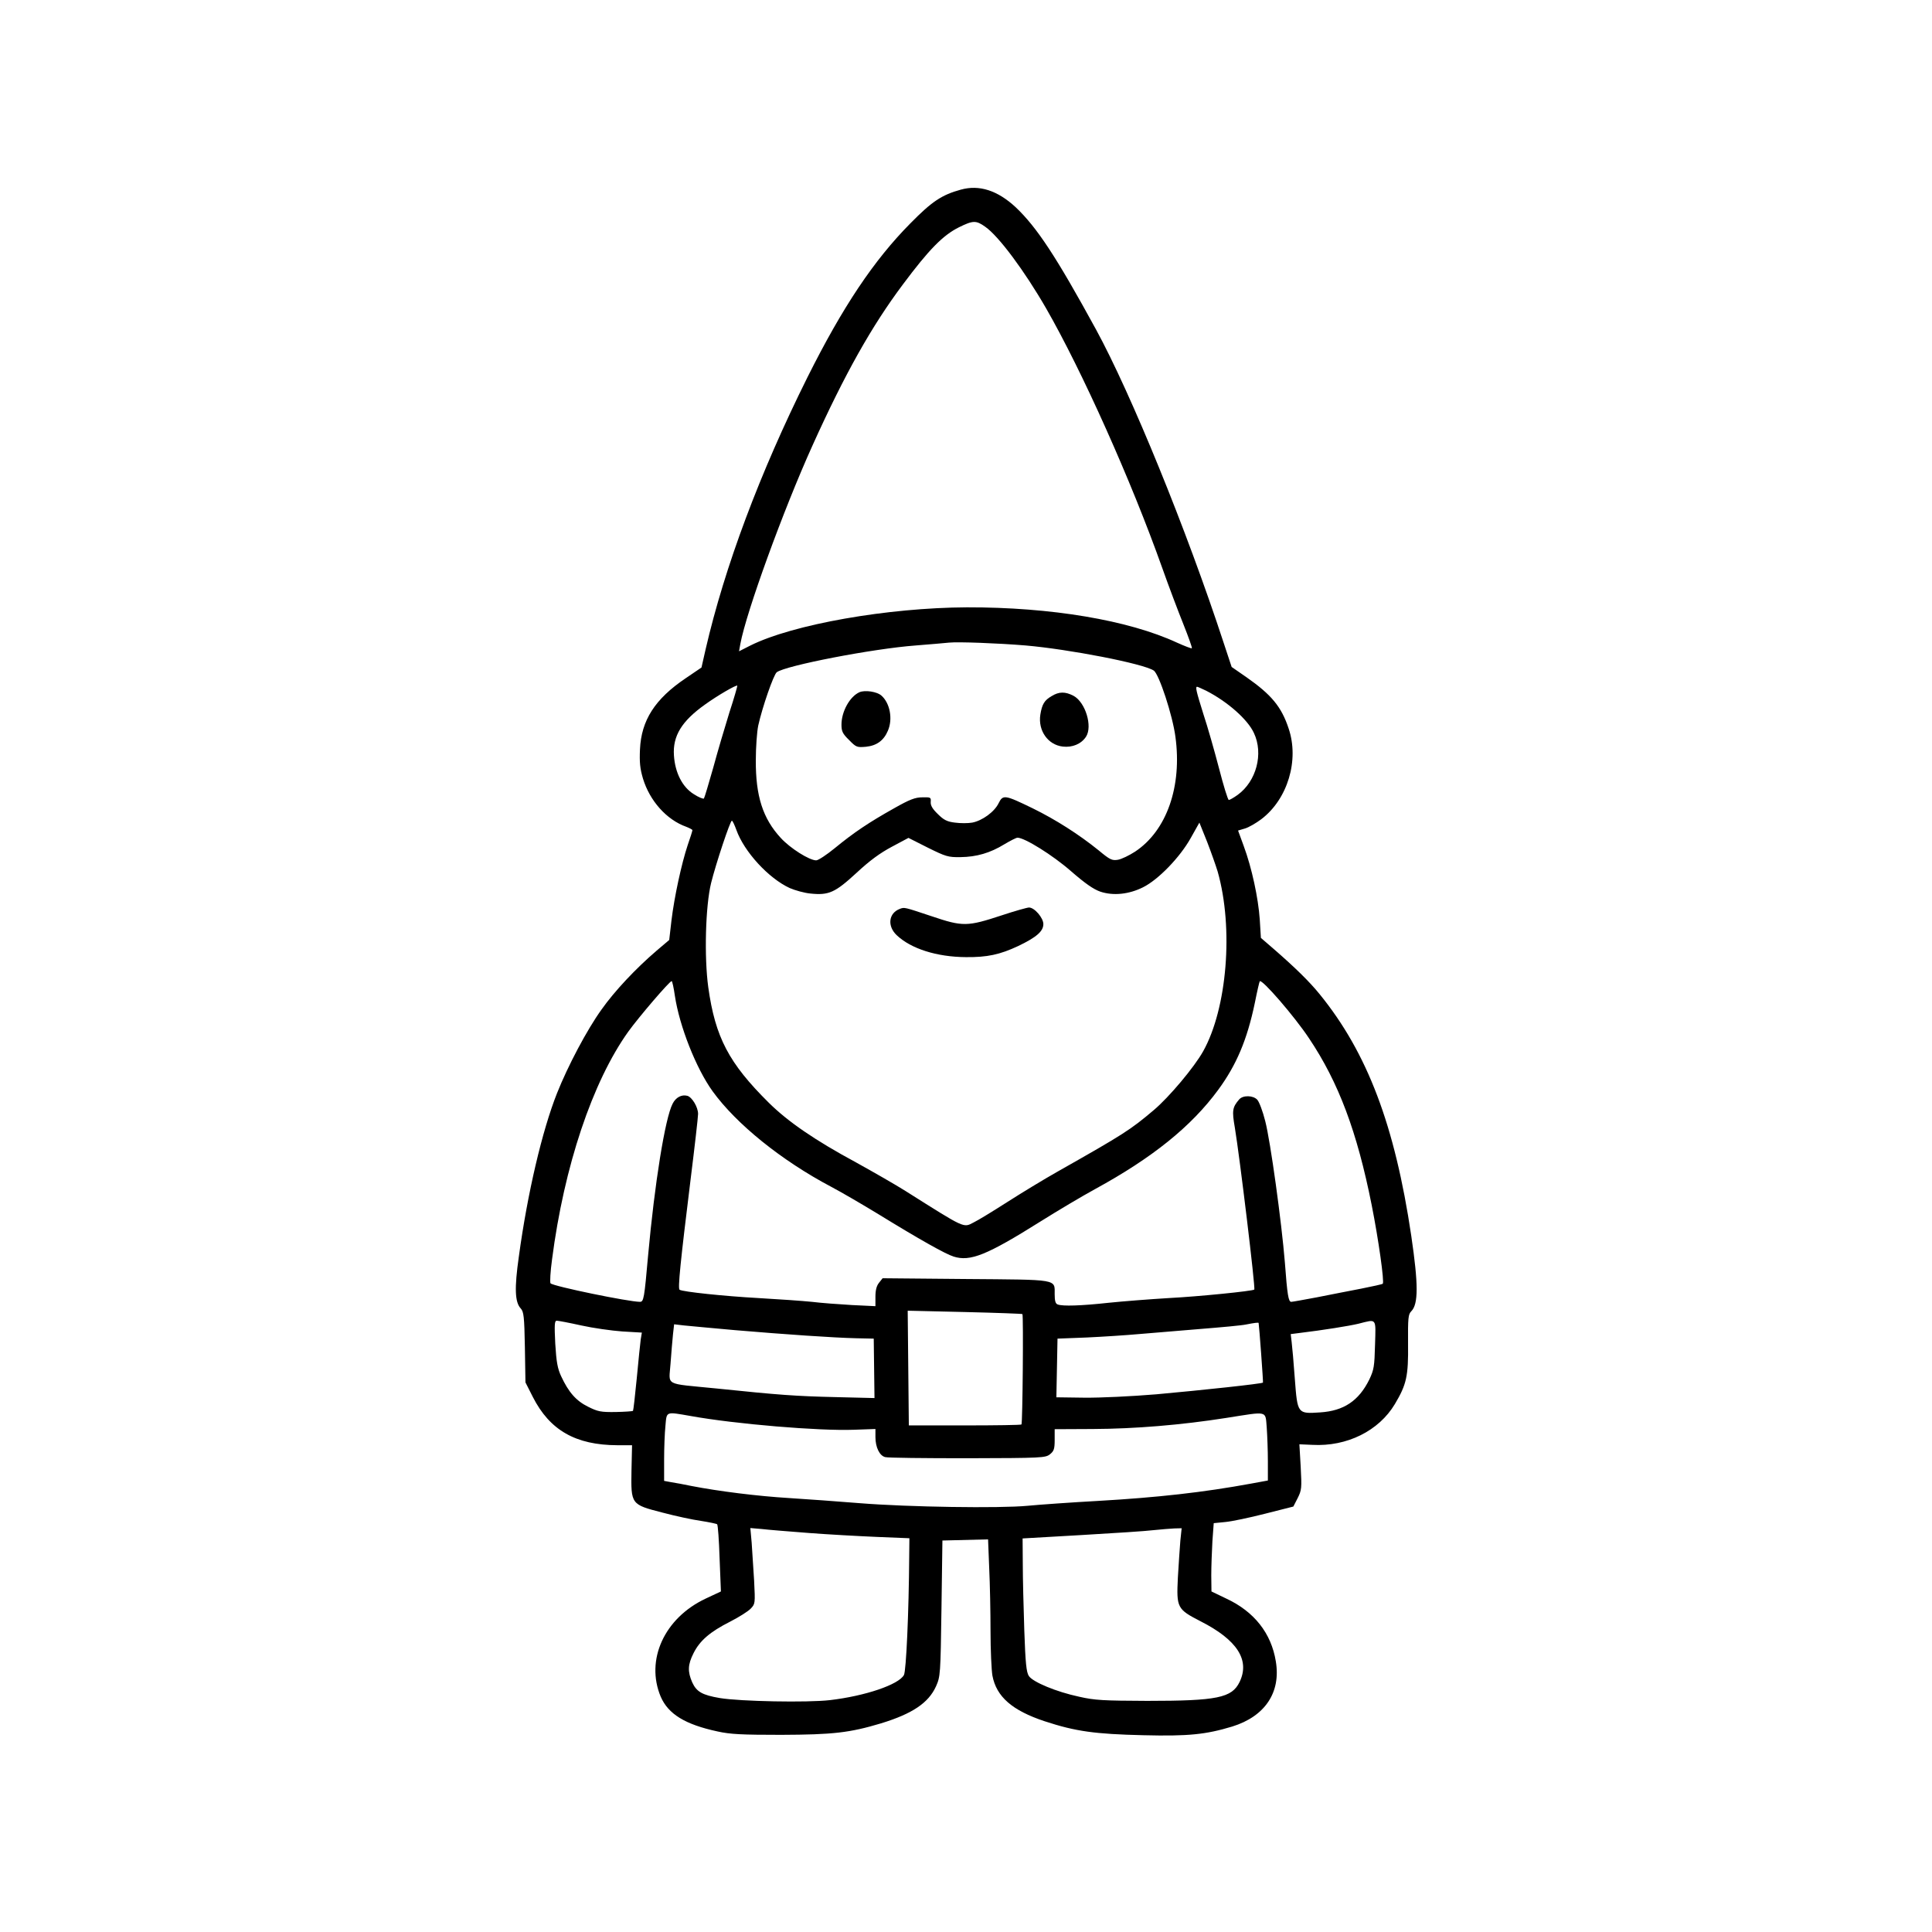 <?xml version="1.0" standalone="no"?>
<!DOCTYPE svg PUBLIC "-//W3C//DTD SVG 20010904//EN"
 "http://www.w3.org/TR/2001/REC-SVG-20010904/DTD/svg10.dtd">
<svg version="1.0" xmlns="http://www.w3.org/2000/svg"
 width="1024pt" height="1024pt" viewBox="0 0 1024 1024"
 preserveAspectRatio="xMidYMid meet">
<g transform="translate(0,1024) scale(0.1,-0.1)"
fill="#000000" stroke="none">
<path d="M5093 9235 c-102 -28 -154 -63 -268 -179 -194 -196 -359 -443 -545
-815 -253 -508 -439 -1005 -540 -1442 l-22 -97 -84 -57 c-163 -110 -235 -223
-242 -377 -3 -68 0 -101 16 -155 36 -118 125 -218 229 -255 18 -7 33 -15 33
-18 0 -4 -11 -39 -25 -79 -33 -99 -71 -275 -86 -399 l-12 -104 -66 -56 c-111
-95 -223 -214 -293 -313 -77 -107 -178 -298 -236 -444 -78 -197 -156 -527
-202 -865 -24 -168 -21 -242 10 -275 16 -18 19 -42 22 -206 l3 -186 39 -77
c90 -177 227 -255 448 -256 l78 0 -3 -134 c-3 -180 -3 -180 164 -223 68 -18
160 -38 204 -44 44 -7 83 -15 86 -18 4 -3 10 -85 13 -181 l7 -175 -81 -38
c-219 -103 -320 -325 -238 -520 40 -92 129 -147 301 -184 67 -15 129 -18 337
-18 276 1 363 11 530 61 166 51 251 108 291 196 23 52 24 61 29 413 l5 360
121 3 121 3 6 -152 c4 -84 7 -234 7 -334 0 -100 5 -207 10 -236 21 -112 105
-185 277 -242 164 -54 267 -68 523 -74 240 -6 332 4 471 46 174 54 259 181
231 346 -24 148 -114 263 -262 332 l-79 38 -1 85 c0 47 3 128 6 181 l7 96 61
6 c34 3 129 23 211 44 l150 38 23 45 c21 42 22 53 16 165 l-7 120 69 -3 c183
-10 352 74 437 216 62 104 72 148 70 320 -1 137 1 156 17 172 38 38 38 142 0
400 -87 586 -233 970 -485 1280 -55 68 -132 143 -246 242 l-66 57 -6 98 c-8
114 -42 273 -85 389 l-30 82 37 11 c20 6 58 28 86 49 140 106 202 313 145 481
-38 115 -91 179 -224 272 l-78 54 -43 130 c-196 598 -489 1316 -676 1659 -212
388 -314 542 -426 648 -96 89 -193 120 -290 93z m129 -197 c71 -49 209 -235
323 -433 190 -331 451 -913 615 -1375 34 -96 85 -231 112 -298 27 -68 48 -126
45 -128 -2 -2 -37 11 -79 30 -257 119 -667 188 -1113 187 -420 -2 -923 -90
-1149 -203 l-59 -30 7 39 c31 168 227 708 382 1051 172 381 315 635 480 855
138 185 212 260 296 302 75 37 91 38 140 3z m213 -2219 c231 -20 624 -96 680
-133 28 -18 100 -237 115 -351 36 -263 -46 -498 -214 -609 -31 -20 -72 -40
-91 -43 -31 -5 -42 0 -102 50 -105 85 -228 163 -348 222 -150 73 -159 74 -182
28 -22 -46 -87 -93 -140 -103 -22 -4 -63 -4 -92 0 -41 5 -59 14 -90 45 -28 27
-39 45 -38 64 2 25 0 26 -44 25 -38 0 -67 -11 -150 -58 -132 -74 -213 -128
-314 -211 -44 -36 -88 -65 -99 -65 -36 0 -138 64 -188 119 -95 103 -133 222
-132 411 0 69 6 152 13 185 21 95 81 269 98 282 46 35 508 125 738 142 77 6
156 13 175 15 48 5 260 -3 405 -15z m-1569 -355 c-24 -77 -63 -209 -86 -294
-24 -85 -46 -158 -49 -162 -3 -4 -28 6 -54 23 -60 37 -99 113 -105 205 -7 103
41 182 165 270 65 47 165 105 171 100 1 -2 -17 -66 -42 -142z m2527 115 c113
-58 220 -152 253 -224 52 -110 13 -256 -86 -328 -21 -15 -42 -27 -47 -27 -5 0
-28 75 -52 168 -24 92 -61 222 -83 288 -38 121 -43 144 -33 144 3 0 25 -10 48
-21z m-2490 -738 c41 -115 170 -256 283 -308 28 -12 77 -26 110 -29 97 -10
130 5 243 109 72 67 126 106 188 139 l88 47 103 -52 c95 -47 108 -51 172 -50
86 1 158 22 233 68 32 19 63 35 70 35 38 0 187 -93 283 -177 76 -66 119 -96
156 -109 69 -23 152 -14 226 23 81 40 196 159 253 261 l46 82 41 -102 c22 -57
47 -128 56 -158 85 -300 50 -725 -77 -952 -46 -83 -181 -244 -262 -312 -124
-105 -160 -128 -510 -326 -71 -40 -191 -113 -266 -161 -75 -48 -155 -97 -178
-108 -56 -29 -41 -36 -361 166 -52 33 -171 101 -263 152 -219 118 -362 217
-462 316 -212 210 -284 347 -321 612 -22 160 -15 431 15 553 25 101 101 330
110 330 4 0 14 -22 24 -49z m-326 -879 c24 -160 112 -384 200 -506 126 -174
365 -367 628 -506 55 -29 168 -95 250 -145 218 -134 355 -211 399 -225 88 -28
176 7 461 186 94 59 224 136 290 172 302 165 509 331 652 526 96 131 153 264
194 461 12 61 24 112 26 114 11 14 184 -186 261 -302 157 -234 255 -496 332
-883 37 -186 68 -409 59 -418 -3 -3 -54 -14 -114 -26 -61 -12 -166 -32 -235
-46 -69 -13 -130 -24 -136 -24 -15 0 -21 35 -34 210 -17 210 -76 640 -104 748
-13 52 -32 102 -42 113 -22 24 -76 25 -96 2 -36 -42 -39 -59 -23 -150 26 -157
110 -852 103 -858 -9 -8 -296 -37 -453 -45 -99 -6 -242 -17 -319 -25 -146 -16
-244 -19 -270 -9 -12 4 -16 20 -16 54 0 82 24 77 -473 81 l-439 4 -19 -24
c-13 -16 -19 -39 -19 -74 l0 -50 -125 6 c-69 4 -164 11 -212 17 -49 5 -176 14
-283 20 -182 10 -400 33 -418 44 -10 6 4 144 58 582 22 176 40 334 40 350 0
36 -32 89 -57 96 -30 8 -61 -8 -78 -42 -40 -77 -95 -421 -130 -805 -20 -226
-23 -245 -43 -245 -59 0 -458 82 -474 98 -4 4 -1 62 8 127 64 494 214 941 404
1207 57 79 219 268 230 268 3 0 11 -35 17 -78z m1842 -1687 c6 -6 1 -579 -5
-585 -3 -3 -139 -5 -301 -5 l-296 0 -3 304 -3 304 302 -7 c166 -4 304 -9 306
-11z m-2339 -60 c63 -14 162 -28 219 -32 l103 -6 -6 -36 c-3 -20 -12 -112 -21
-206 -9 -93 -18 -171 -20 -173 -2 -2 -43 -5 -92 -6 -78 -1 -94 2 -146 28 -63
31 -103 76 -143 162 -19 41 -25 75 -31 172 -5 101 -4 122 8 122 8 0 66 -11
129 -25z m4208 -102 c-3 -116 -6 -133 -30 -184 -56 -114 -136 -167 -261 -175
-120 -8 -120 -8 -134 176 -6 85 -14 174 -17 197 l-5 42 47 6 c124 15 262 37
312 49 99 25 92 33 88 -111z m-617 115 c3 -15 25 -314 23 -316 -4 -6 -320 -40
-564 -62 -131 -11 -301 -19 -383 -18 l-148 2 3 155 3 156 155 6 c85 4 209 12
275 18 66 5 212 18 325 27 113 9 223 19 245 24 45 9 65 11 66 8z m-2776 -38
c272 -23 520 -40 643 -43 l93 -2 2 -158 2 -157 -205 5 c-212 5 -297 11 -635
46 -280 28 -249 11 -241 132 4 56 10 126 13 155 l6 53 51 -6 c28 -3 150 -14
271 -25z m-235 -455 c238 -43 683 -80 866 -73 l114 4 0 -43 c0 -54 22 -99 52
-106 13 -4 209 -6 435 -6 395 1 414 2 438 21 21 17 25 28 25 76 l0 57 203 1
c221 1 467 21 708 59 223 35 205 40 213 -52 3 -42 6 -122 6 -178 l0 -102 -87
-16 c-255 -47 -499 -74 -811 -92 -145 -8 -314 -20 -376 -26 -147 -14 -630 -7
-891 14 -110 9 -277 21 -372 27 -167 10 -374 36 -518 64 -38 8 -87 17 -107 20
l-38 7 0 112 c0 62 3 142 7 180 7 78 0 75 133 52z m625 -620 c105 -8 268 -17
363 -21 l172 -7 -1 -96 c-2 -295 -16 -608 -28 -629 -28 -51 -205 -111 -392
-133 -120 -14 -476 -7 -584 11 -93 16 -123 33 -146 83 -25 57 -24 94 7 155 33
66 87 113 194 167 47 24 96 55 109 69 24 25 24 28 18 148 -4 68 -10 158 -13
201 l-7 78 59 -5 c32 -4 145 -13 249 -21z m1971 -42 c-3 -38 -9 -125 -13 -194
-8 -161 -4 -168 120 -232 195 -99 263 -206 207 -322 -41 -84 -118 -100 -490
-100 -231 1 -277 3 -360 22 -122 26 -246 78 -267 110 -13 20 -18 68 -24 241
-4 119 -8 278 -8 352 l-1 136 313 18 c171 10 344 21 382 26 39 4 88 8 109 9
l39 1 -7 -67z"/>
<path d="M4555 6571 c-51 -23 -95 -102 -95 -172 0 -35 6 -48 40 -81 38 -39 42
-40 90 -36 57 6 94 33 116 85 27 62 11 146 -34 186 -23 21 -87 31 -117 18z"/>
<path d="M5573 6550 c-38 -22 -50 -43 -59 -98 -13 -84 40 -160 119 -169 51 -6
98 14 123 52 36 55 -3 183 -66 217 -44 23 -77 23 -117 -2z"/>
<path d="M4770 5423 c-60 -22 -69 -91 -17 -140 75 -71 211 -115 367 -116 112
-1 179 13 277 59 96 46 133 78 133 116 0 33 -47 88 -76 88 -9 0 -74 -18 -143
-41 -185 -61 -208 -61 -374 -5 -144 48 -143 48 -167 39z"/>
</g>
</svg>

